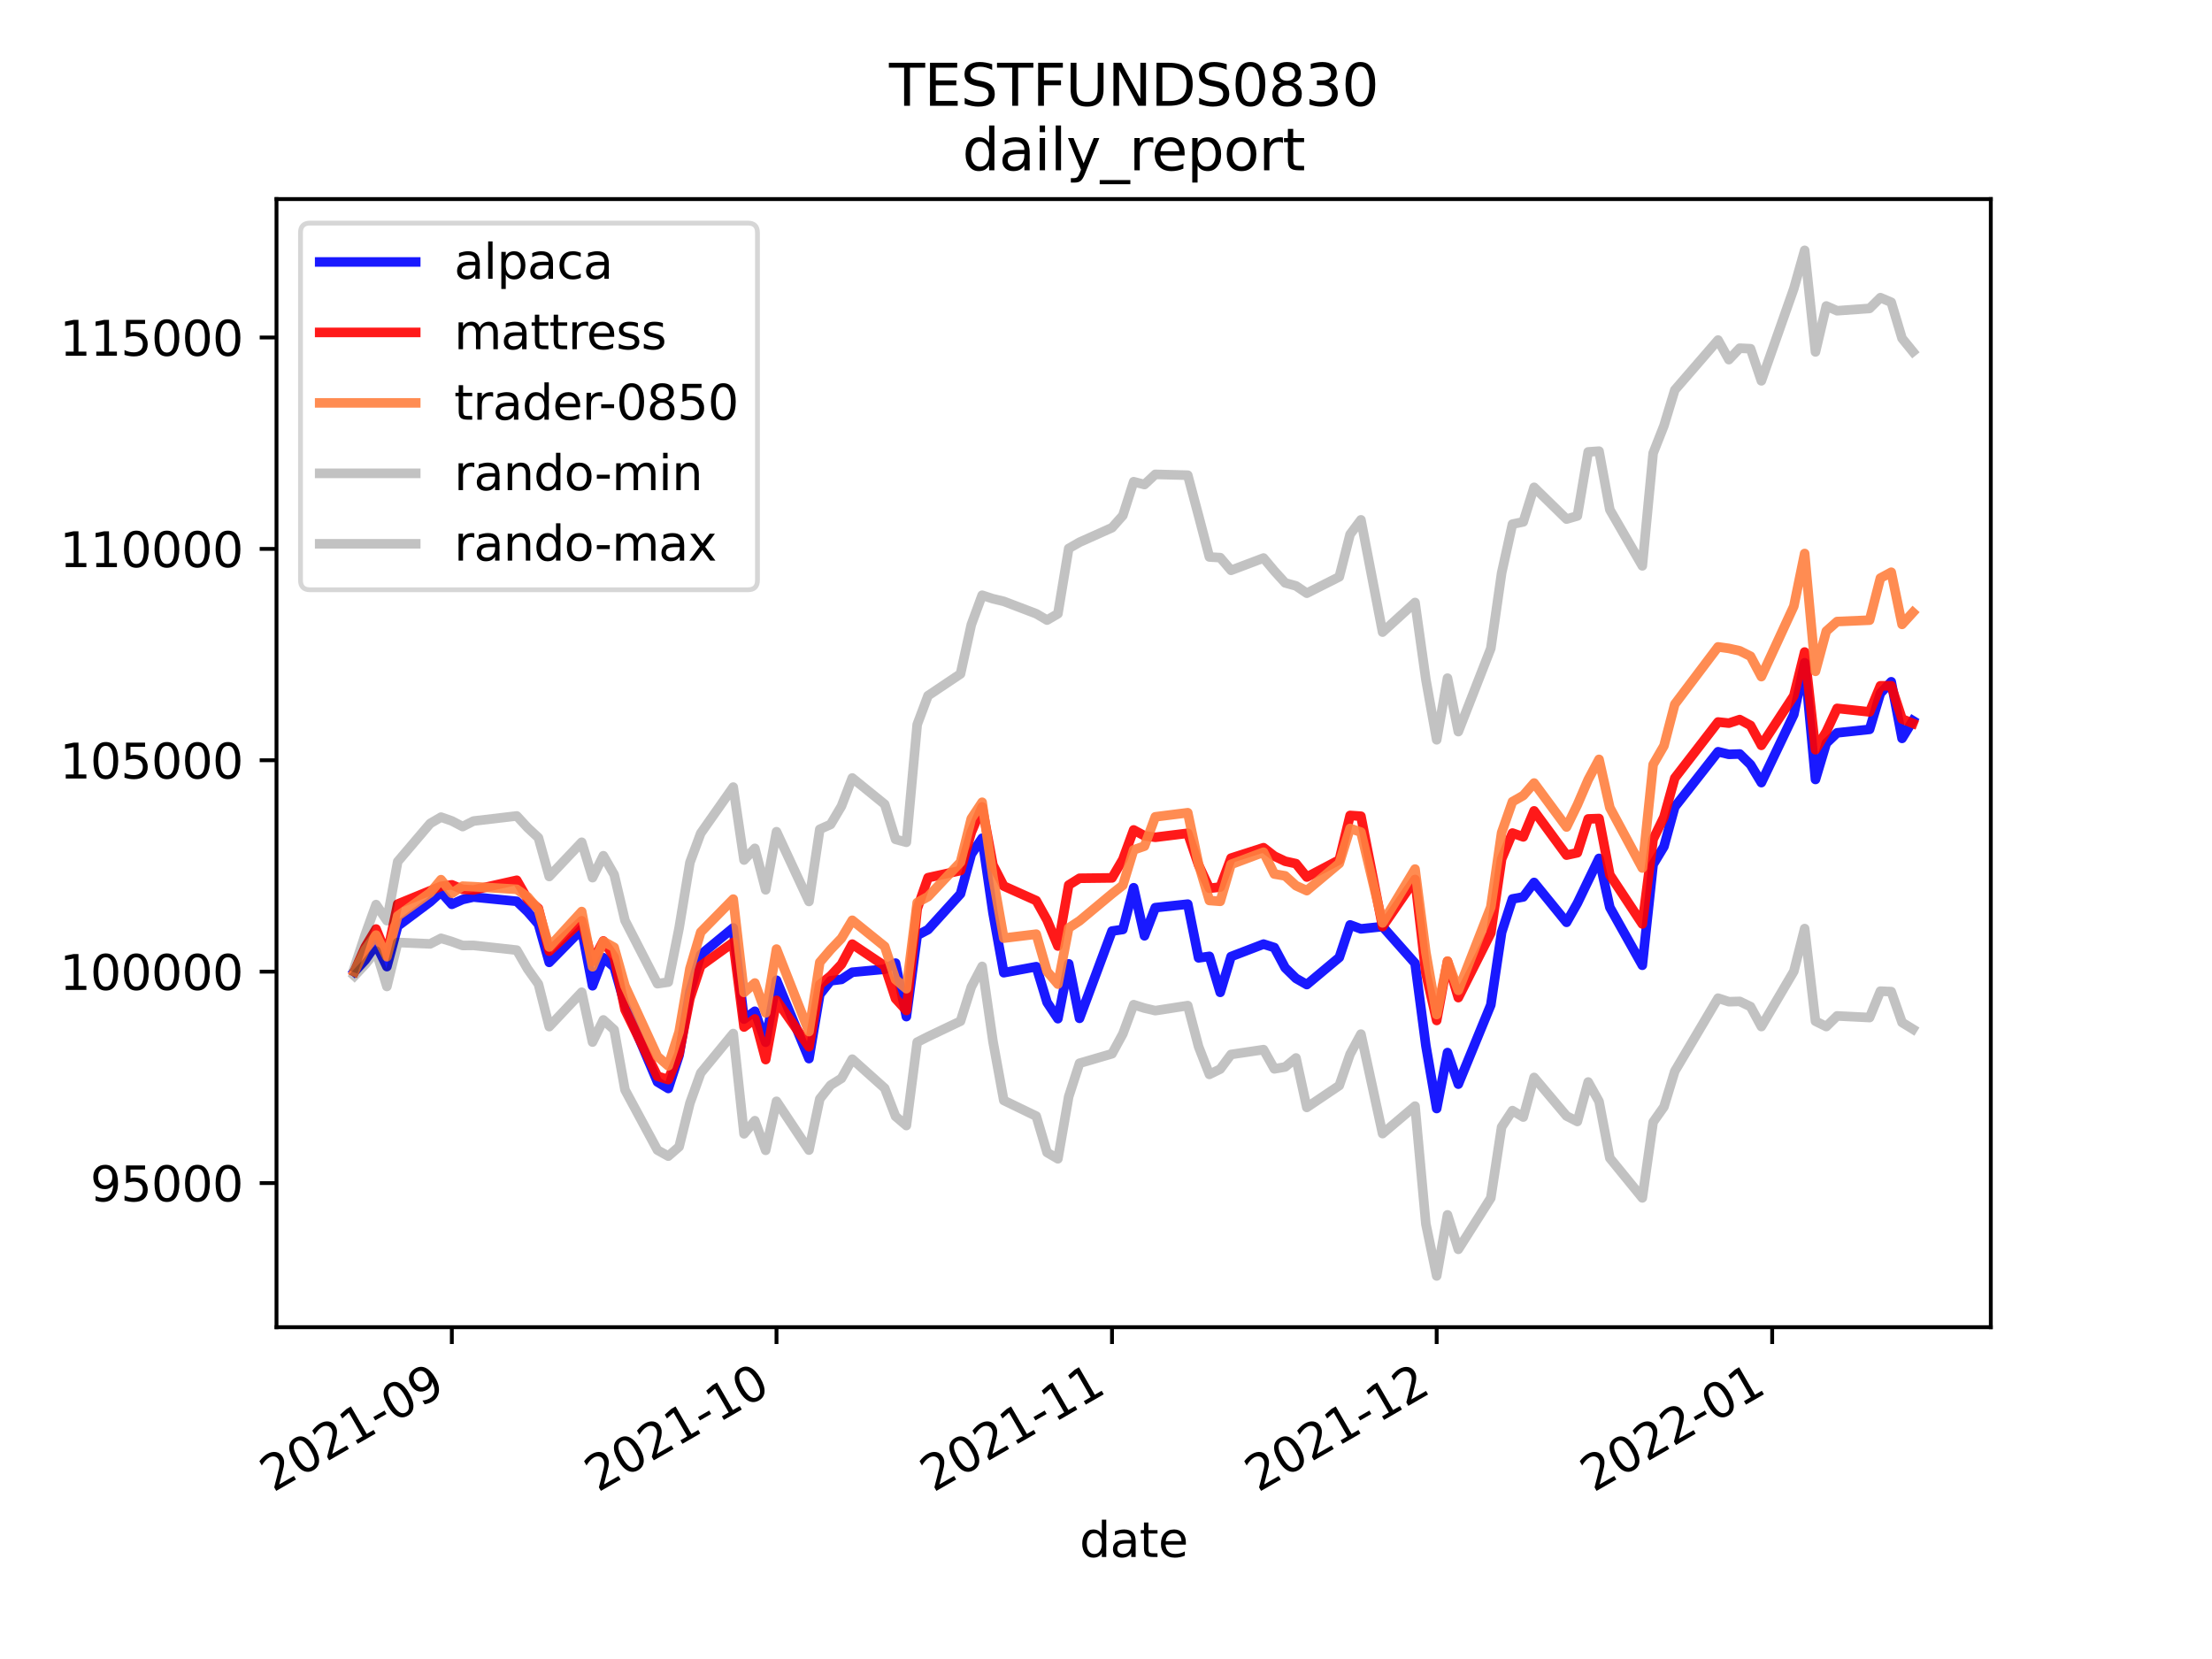<?xml version="1.0" encoding="utf-8" standalone="no"?>
<!DOCTYPE svg PUBLIC "-//W3C//DTD SVG 1.1//EN"
  "http://www.w3.org/Graphics/SVG/1.1/DTD/svg11.dtd">
<svg height="345.6pt" version="1.1" viewBox="0 0 460.8 345.6" width="460.8pt" xmlns="http://www.w3.org/2000/svg" xmlns:xlink="http://www.w3.org/1999/xlink">
 <defs>
  <style type="text/css">*{stroke-linecap:butt;stroke-linejoin:round;}</style>
 </defs>
 <g id="figure_1">
  <g id="patch_1">
   <path d="M 0 345.6 
L 460.8 345.6 
L 460.8 0 
L 0 0 
z
" style="fill:#ffffff;"/>
  </g>
  <g id="axes_1">
   <g id="patch_2">
    <path d="M 57.6 276.48 
L 414.72 276.48 
L 414.72 41.472 
L 57.6 41.472 
z
" style="fill:#ffffff;"/>
   </g>
   <g id="matplotlib.axis_1">
    <g id="xtick_1">
     <g id="line2d_1">
      <defs>
       <path d="M 0 0 
L 0 3.5 
" id="mb68ae64185" style="stroke:#000000;stroke-width:0.8;"/>
      </defs>
      <g>
       <use style="stroke:#000000;stroke-width:0.8;" x="94.124" xlink:href="#mb68ae64185" y="276.48"/>
      </g>
     </g>
     <g id="text_1">
      <!-- 2021-09 -->
      <g transform="translate(56.899 310.952)rotate(-30)scale(0.1 -0.1)">
       <defs>
        <path d="M 1228 531 
L 3431 531 
L 3431 0 
L 469 0 
L 469 531 
Q 828 903 1448 1529 
Q 2069 2156 2228 2338 
Q 2531 2678 2651 2914 
Q 2772 3150 2772 3378 
Q 2772 3750 2511 3984 
Q 2250 4219 1831 4219 
Q 1534 4219 1204 4116 
Q 875 4013 500 3803 
L 500 4441 
Q 881 4594 1212 4672 
Q 1544 4750 1819 4750 
Q 2544 4750 2975 4387 
Q 3406 4025 3406 3419 
Q 3406 3131 3298 2873 
Q 3191 2616 2906 2266 
Q 2828 2175 2409 1742 
Q 1991 1309 1228 531 
z
" id="DejaVuSans-32" transform="scale(0.016)"/>
        <path d="M 2034 4250 
Q 1547 4250 1301 3770 
Q 1056 3291 1056 2328 
Q 1056 1369 1301 889 
Q 1547 409 2034 409 
Q 2525 409 2770 889 
Q 3016 1369 3016 2328 
Q 3016 3291 2770 3770 
Q 2525 4250 2034 4250 
z
M 2034 4750 
Q 2819 4750 3233 4129 
Q 3647 3509 3647 2328 
Q 3647 1150 3233 529 
Q 2819 -91 2034 -91 
Q 1250 -91 836 529 
Q 422 1150 422 2328 
Q 422 3509 836 4129 
Q 1250 4750 2034 4750 
z
" id="DejaVuSans-30" transform="scale(0.016)"/>
        <path d="M 794 531 
L 1825 531 
L 1825 4091 
L 703 3866 
L 703 4441 
L 1819 4666 
L 2450 4666 
L 2450 531 
L 3481 531 
L 3481 0 
L 794 0 
L 794 531 
z
" id="DejaVuSans-31" transform="scale(0.016)"/>
        <path d="M 313 2009 
L 1997 2009 
L 1997 1497 
L 313 1497 
L 313 2009 
z
" id="DejaVuSans-2d" transform="scale(0.016)"/>
        <path d="M 703 97 
L 703 672 
Q 941 559 1184 500 
Q 1428 441 1663 441 
Q 2288 441 2617 861 
Q 2947 1281 2994 2138 
Q 2813 1869 2534 1725 
Q 2256 1581 1919 1581 
Q 1219 1581 811 2004 
Q 403 2428 403 3163 
Q 403 3881 828 4315 
Q 1253 4750 1959 4750 
Q 2769 4750 3195 4129 
Q 3622 3509 3622 2328 
Q 3622 1225 3098 567 
Q 2575 -91 1691 -91 
Q 1453 -91 1209 -44 
Q 966 3 703 97 
z
M 1959 2075 
Q 2384 2075 2632 2365 
Q 2881 2656 2881 3163 
Q 2881 3666 2632 3958 
Q 2384 4250 1959 4250 
Q 1534 4250 1286 3958 
Q 1038 3666 1038 3163 
Q 1038 2656 1286 2365 
Q 1534 2075 1959 2075 
z
" id="DejaVuSans-39" transform="scale(0.016)"/>
       </defs>
       <use xlink:href="#DejaVuSans-32"/>
       <use x="63.623" xlink:href="#DejaVuSans-30"/>
       <use x="127.246" xlink:href="#DejaVuSans-32"/>
       <use x="190.869" xlink:href="#DejaVuSans-31"/>
       <use x="254.492" xlink:href="#DejaVuSans-2d"/>
       <use x="290.576" xlink:href="#DejaVuSans-30"/>
       <use x="354.199" xlink:href="#DejaVuSans-39"/>
      </g>
     </g>
    </g>
    <g id="xtick_2">
     <g id="line2d_2">
      <g>
       <use style="stroke:#000000;stroke-width:0.8;" x="161.76" xlink:href="#mb68ae64185" y="276.48"/>
      </g>
     </g>
     <g id="text_2">
      <!-- 2021-10 -->
      <g transform="translate(124.535 310.952)rotate(-30)scale(0.1 -0.1)">
       <use xlink:href="#DejaVuSans-32"/>
       <use x="63.623" xlink:href="#DejaVuSans-30"/>
       <use x="127.246" xlink:href="#DejaVuSans-32"/>
       <use x="190.869" xlink:href="#DejaVuSans-31"/>
       <use x="254.492" xlink:href="#DejaVuSans-2d"/>
       <use x="290.576" xlink:href="#DejaVuSans-31"/>
       <use x="354.199" xlink:href="#DejaVuSans-30"/>
      </g>
     </g>
    </g>
    <g id="xtick_3">
     <g id="line2d_3">
      <g>
       <use style="stroke:#000000;stroke-width:0.8;" x="231.651" xlink:href="#mb68ae64185" y="276.48"/>
      </g>
     </g>
     <g id="text_3">
      <!-- 2021-11 -->
      <g transform="translate(194.426 310.952)rotate(-30)scale(0.1 -0.1)">
       <use xlink:href="#DejaVuSans-32"/>
       <use x="63.623" xlink:href="#DejaVuSans-30"/>
       <use x="127.246" xlink:href="#DejaVuSans-32"/>
       <use x="190.869" xlink:href="#DejaVuSans-31"/>
       <use x="254.492" xlink:href="#DejaVuSans-2d"/>
       <use x="290.576" xlink:href="#DejaVuSans-31"/>
       <use x="354.199" xlink:href="#DejaVuSans-31"/>
      </g>
     </g>
    </g>
    <g id="xtick_4">
     <g id="line2d_4">
      <g>
       <use style="stroke:#000000;stroke-width:0.8;" x="299.287" xlink:href="#mb68ae64185" y="276.48"/>
      </g>
     </g>
     <g id="text_4">
      <!-- 2021-12 -->
      <g transform="translate(262.062 310.952)rotate(-30)scale(0.1 -0.1)">
       <use xlink:href="#DejaVuSans-32"/>
       <use x="63.623" xlink:href="#DejaVuSans-30"/>
       <use x="127.246" xlink:href="#DejaVuSans-32"/>
       <use x="190.869" xlink:href="#DejaVuSans-31"/>
       <use x="254.492" xlink:href="#DejaVuSans-2d"/>
       <use x="290.576" xlink:href="#DejaVuSans-31"/>
       <use x="354.199" xlink:href="#DejaVuSans-32"/>
      </g>
     </g>
    </g>
    <g id="xtick_5">
     <g id="line2d_5">
      <g>
       <use style="stroke:#000000;stroke-width:0.8;" x="369.178" xlink:href="#mb68ae64185" y="276.48"/>
      </g>
     </g>
     <g id="text_5">
      <!-- 2022-01 -->
      <g transform="translate(331.953 310.952)rotate(-30)scale(0.1 -0.1)">
       <use xlink:href="#DejaVuSans-32"/>
       <use x="63.623" xlink:href="#DejaVuSans-30"/>
       <use x="127.246" xlink:href="#DejaVuSans-32"/>
       <use x="190.869" xlink:href="#DejaVuSans-32"/>
       <use x="254.492" xlink:href="#DejaVuSans-2d"/>
       <use x="290.576" xlink:href="#DejaVuSans-30"/>
       <use x="354.199" xlink:href="#DejaVuSans-31"/>
      </g>
     </g>
    </g>
    <g id="text_6">
     <!-- date -->
     <g transform="translate(224.885 324.351)scale(0.1 -0.1)">
      <defs>
       <path d="M 2906 2969 
L 2906 4863 
L 3481 4863 
L 3481 0 
L 2906 0 
L 2906 525 
Q 2725 213 2448 61 
Q 2172 -91 1784 -91 
Q 1150 -91 751 415 
Q 353 922 353 1747 
Q 353 2572 751 3078 
Q 1150 3584 1784 3584 
Q 2172 3584 2448 3432 
Q 2725 3281 2906 2969 
z
M 947 1747 
Q 947 1113 1208 752 
Q 1469 391 1925 391 
Q 2381 391 2643 752 
Q 2906 1113 2906 1747 
Q 2906 2381 2643 2742 
Q 2381 3103 1925 3103 
Q 1469 3103 1208 2742 
Q 947 2381 947 1747 
z
" id="DejaVuSans-64" transform="scale(0.016)"/>
       <path d="M 2194 1759 
Q 1497 1759 1228 1600 
Q 959 1441 959 1056 
Q 959 750 1161 570 
Q 1363 391 1709 391 
Q 2188 391 2477 730 
Q 2766 1069 2766 1631 
L 2766 1759 
L 2194 1759 
z
M 3341 1997 
L 3341 0 
L 2766 0 
L 2766 531 
Q 2569 213 2275 61 
Q 1981 -91 1556 -91 
Q 1019 -91 701 211 
Q 384 513 384 1019 
Q 384 1609 779 1909 
Q 1175 2209 1959 2209 
L 2766 2209 
L 2766 2266 
Q 2766 2663 2505 2880 
Q 2244 3097 1772 3097 
Q 1472 3097 1187 3025 
Q 903 2953 641 2809 
L 641 3341 
Q 956 3463 1253 3523 
Q 1550 3584 1831 3584 
Q 2591 3584 2966 3190 
Q 3341 2797 3341 1997 
z
" id="DejaVuSans-61" transform="scale(0.016)"/>
       <path d="M 1172 4494 
L 1172 3500 
L 2356 3500 
L 2356 3053 
L 1172 3053 
L 1172 1153 
Q 1172 725 1289 603 
Q 1406 481 1766 481 
L 2356 481 
L 2356 0 
L 1766 0 
Q 1100 0 847 248 
Q 594 497 594 1153 
L 594 3053 
L 172 3053 
L 172 3500 
L 594 3500 
L 594 4494 
L 1172 4494 
z
" id="DejaVuSans-74" transform="scale(0.016)"/>
       <path d="M 3597 1894 
L 3597 1613 
L 953 1613 
Q 991 1019 1311 708 
Q 1631 397 2203 397 
Q 2534 397 2845 478 
Q 3156 559 3463 722 
L 3463 178 
Q 3153 47 2828 -22 
Q 2503 -91 2169 -91 
Q 1331 -91 842 396 
Q 353 884 353 1716 
Q 353 2575 817 3079 
Q 1281 3584 2069 3584 
Q 2775 3584 3186 3129 
Q 3597 2675 3597 1894 
z
M 3022 2063 
Q 3016 2534 2758 2815 
Q 2500 3097 2075 3097 
Q 1594 3097 1305 2825 
Q 1016 2553 972 2059 
L 3022 2063 
z
" id="DejaVuSans-65" transform="scale(0.016)"/>
      </defs>
      <use xlink:href="#DejaVuSans-64"/>
      <use x="63.477" xlink:href="#DejaVuSans-61"/>
      <use x="124.756" xlink:href="#DejaVuSans-74"/>
      <use x="163.965" xlink:href="#DejaVuSans-65"/>
     </g>
    </g>
   </g>
   <g id="matplotlib.axis_2">
    <g id="ytick_1">
     <g id="line2d_6">
      <defs>
       <path d="M 0 0 
L -3.5 0 
" id="m9e53dbafc9" style="stroke:#000000;stroke-width:0.8;"/>
      </defs>
      <g>
       <use style="stroke:#000000;stroke-width:0.8;" x="57.6" xlink:href="#m9e53dbafc9" y="246.45"/>
      </g>
     </g>
     <g id="text_7">
      <!-- 95000 -->
      <g transform="translate(18.788 250.249)scale(0.1 -0.1)">
       <defs>
        <path d="M 691 4666 
L 3169 4666 
L 3169 4134 
L 1269 4134 
L 1269 2991 
Q 1406 3038 1543 3061 
Q 1681 3084 1819 3084 
Q 2600 3084 3056 2656 
Q 3513 2228 3513 1497 
Q 3513 744 3044 326 
Q 2575 -91 1722 -91 
Q 1428 -91 1123 -41 
Q 819 9 494 109 
L 494 744 
Q 775 591 1075 516 
Q 1375 441 1709 441 
Q 2250 441 2565 725 
Q 2881 1009 2881 1497 
Q 2881 1984 2565 2268 
Q 2250 2553 1709 2553 
Q 1456 2553 1204 2497 
Q 953 2441 691 2322 
L 691 4666 
z
" id="DejaVuSans-35" transform="scale(0.016)"/>
       </defs>
       <use xlink:href="#DejaVuSans-39"/>
       <use x="63.623" xlink:href="#DejaVuSans-35"/>
       <use x="127.246" xlink:href="#DejaVuSans-30"/>
       <use x="190.869" xlink:href="#DejaVuSans-30"/>
       <use x="254.492" xlink:href="#DejaVuSans-30"/>
      </g>
     </g>
    </g>
    <g id="ytick_2">
     <g id="line2d_7">
      <g>
       <use style="stroke:#000000;stroke-width:0.8;" x="57.6" xlink:href="#m9e53dbafc9" y="202.414"/>
      </g>
     </g>
     <g id="text_8">
      <!-- 100000 -->
      <g transform="translate(12.425 206.213)scale(0.1 -0.1)">
       <use xlink:href="#DejaVuSans-31"/>
       <use x="63.623" xlink:href="#DejaVuSans-30"/>
       <use x="127.246" xlink:href="#DejaVuSans-30"/>
       <use x="190.869" xlink:href="#DejaVuSans-30"/>
       <use x="254.492" xlink:href="#DejaVuSans-30"/>
       <use x="318.115" xlink:href="#DejaVuSans-30"/>
      </g>
     </g>
    </g>
    <g id="ytick_3">
     <g id="line2d_8">
      <g>
       <use style="stroke:#000000;stroke-width:0.8;" x="57.6" xlink:href="#m9e53dbafc9" y="158.378"/>
      </g>
     </g>
     <g id="text_9">
      <!-- 105000 -->
      <g transform="translate(12.425 162.177)scale(0.1 -0.1)">
       <use xlink:href="#DejaVuSans-31"/>
       <use x="63.623" xlink:href="#DejaVuSans-30"/>
       <use x="127.246" xlink:href="#DejaVuSans-35"/>
       <use x="190.869" xlink:href="#DejaVuSans-30"/>
       <use x="254.492" xlink:href="#DejaVuSans-30"/>
       <use x="318.115" xlink:href="#DejaVuSans-30"/>
      </g>
     </g>
    </g>
    <g id="ytick_4">
     <g id="line2d_9">
      <g>
       <use style="stroke:#000000;stroke-width:0.8;" x="57.6" xlink:href="#m9e53dbafc9" y="114.341"/>
      </g>
     </g>
     <g id="text_10">
      <!-- 110000 -->
      <g transform="translate(12.425 118.141)scale(0.1 -0.1)">
       <use xlink:href="#DejaVuSans-31"/>
       <use x="63.623" xlink:href="#DejaVuSans-31"/>
       <use x="127.246" xlink:href="#DejaVuSans-30"/>
       <use x="190.869" xlink:href="#DejaVuSans-30"/>
       <use x="254.492" xlink:href="#DejaVuSans-30"/>
       <use x="318.115" xlink:href="#DejaVuSans-30"/>
      </g>
     </g>
    </g>
    <g id="ytick_5">
     <g id="line2d_10">
      <g>
       <use style="stroke:#000000;stroke-width:0.8;" x="57.6" xlink:href="#m9e53dbafc9" y="70.305"/>
      </g>
     </g>
     <g id="text_11">
      <!-- 115000 -->
      <g transform="translate(12.425 74.104)scale(0.1 -0.1)">
       <use xlink:href="#DejaVuSans-31"/>
       <use x="63.623" xlink:href="#DejaVuSans-31"/>
       <use x="127.246" xlink:href="#DejaVuSans-35"/>
       <use x="190.869" xlink:href="#DejaVuSans-30"/>
       <use x="254.492" xlink:href="#DejaVuSans-30"/>
       <use x="318.115" xlink:href="#DejaVuSans-30"/>
      </g>
     </g>
    </g>
   </g>
   <g id="line2d_11">
    <path clip-path="url(#p459f6fdf17)" d="M 73.833 202.414 
L 76.087 199.963 
L 78.342 196.714 
L 80.596 201.361 
L 82.851 192.917 
L 89.615 187.865 
L 91.869 185.831 
L 94.124 188.385 
L 96.378 187.382 
L 98.633 186.872 
L 107.651 187.76 
L 109.905 189.926 
L 112.16 192.513 
L 114.415 200.482 
L 121.178 193.59 
L 123.433 205.353 
L 125.687 199.503 
L 127.942 201.47 
L 130.196 209.386 
L 136.96 225.386 
L 139.215 226.745 
L 141.469 219.815 
L 143.724 206.626 
L 145.978 198.876 
L 152.742 193.299 
L 154.996 212.303 
L 157.251 210.663 
L 159.505 217.115 
L 161.76 204.201 
L 168.524 220.527 
L 170.778 207.158 
L 173.033 204.314 
L 175.287 204.03 
L 177.542 202.538 
L 184.305 201.909 
L 186.56 200.635 
L 188.815 211.777 
L 191.069 194.855 
L 193.324 193.66 
L 200.087 186.204 
L 202.342 177.944 
L 204.596 174.619 
L 206.851 190.133 
L 209.105 202.633 
L 215.869 201.377 
L 218.124 208.807 
L 220.378 212.21 
L 222.633 200.782 
L 224.887 212.137 
L 231.651 193.955 
L 233.905 193.625 
L 236.16 184.93 
L 238.415 194.946 
L 240.669 189.079 
L 247.433 188.348 
L 249.687 199.542 
L 251.942 199.226 
L 254.196 206.724 
L 256.451 199.27 
L 263.215 196.675 
L 265.469 197.395 
L 267.724 201.61 
L 269.978 203.815 
L 272.233 205.104 
L 278.996 199.452 
L 281.251 192.675 
L 283.505 193.502 
L 288.015 193.029 
L 294.778 200.658 
L 297.033 217.812 
L 299.287 230.929 
L 301.542 219.272 
L 303.796 225.848 
L 310.56 209.346 
L 312.815 194.229 
L 315.069 187.267 
L 317.324 186.847 
L 319.578 183.831 
L 326.342 192.137 
L 328.596 188.16 
L 330.851 183.465 
L 333.105 178.819 
L 335.36 189.023 
L 342.124 201.084 
L 344.378 180.077 
L 346.633 176.346 
L 348.887 168.098 
L 357.905 156.603 
L 360.16 157.143 
L 362.415 157.068 
L 364.669 159.291 
L 366.924 163.034 
L 373.687 148.848 
L 375.942 138.065 
L 378.196 162.376 
L 380.451 154.825 
L 382.705 152.666 
L 389.469 151.939 
L 391.724 144.419 
L 393.978 142.025 
L 396.233 153.818 
L 398.487 150.128 
" style="fill:none;stroke:#0000ff;stroke-linecap:square;stroke-opacity:0.9;stroke-width:2;"/>
   </g>
   <g id="line2d_12">
    <path clip-path="url(#p459f6fdf17)" d="M 73.833 202.414 
L 76.087 197.285 
L 78.342 193.533 
L 80.596 199.043 
L 82.851 188.336 
L 89.615 185.561 
L 91.869 184.639 
L 94.124 184.327 
L 96.378 185.277 
L 98.633 185.398 
L 107.651 183.376 
L 109.905 187.313 
L 112.16 189.249 
L 114.415 198.146 
L 121.178 191.819 
L 123.433 200.292 
L 125.687 196.017 
L 127.942 199.364 
L 130.196 210.337 
L 136.96 224.201 
L 139.215 224.893 
L 141.469 219.472 
L 143.724 207.983 
L 145.978 201.202 
L 152.742 196.331 
L 154.996 213.944 
L 157.251 212.266 
L 159.505 220.728 
L 161.76 208.387 
L 168.524 218.07 
L 170.778 205.099 
L 173.033 203.296 
L 175.287 200.879 
L 177.542 196.684 
L 184.305 201.217 
L 186.56 208.028 
L 188.815 210.494 
L 191.069 189.32 
L 193.324 182.838 
L 200.087 181.354 
L 202.342 173.373 
L 204.596 168.093 
L 206.851 180.203 
L 209.105 184.58 
L 215.869 187.616 
L 218.124 191.674 
L 220.378 197.07 
L 222.633 184.369 
L 224.887 182.96 
L 231.651 182.881 
L 233.905 179.042 
L 236.16 172.889 
L 238.415 174.111 
L 240.669 174.42 
L 247.433 173.581 
L 249.687 180.204 
L 251.942 185.039 
L 254.196 184.797 
L 256.451 178.764 
L 263.215 176.591 
L 265.469 178.345 
L 267.724 179.414 
L 269.978 179.912 
L 272.233 182.705 
L 278.996 179.14 
L 281.251 169.872 
L 283.505 170.031 
L 288.015 193.028 
L 294.778 183.205 
L 297.033 202.713 
L 299.287 212.581 
L 301.542 200.259 
L 303.796 207.821 
L 310.56 194.377 
L 312.815 178.943 
L 315.069 173.541 
L 317.324 174.336 
L 319.578 168.921 
L 326.342 178.138 
L 328.596 177.646 
L 330.851 170.597 
L 333.105 170.517 
L 335.36 182.242 
L 342.124 192.475 
L 344.378 174.843 
L 346.633 170.204 
L 348.887 162.086 
L 357.905 150.406 
L 360.16 150.644 
L 362.415 149.902 
L 364.669 151.125 
L 366.924 155.267 
L 373.687 144.935 
L 375.942 135.829 
L 378.196 156.175 
L 380.451 152.418 
L 382.705 147.57 
L 389.469 148.302 
L 391.724 142.867 
L 393.978 142.859 
L 396.233 149.777 
L 398.487 150.685 
" style="fill:none;stroke:#ff0000;stroke-linecap:square;stroke-opacity:0.9;stroke-width:2;"/>
   </g>
   <g id="line2d_13">
    <path clip-path="url(#p459f6fdf17)" d="M 73.833 202.414 
L 76.087 197.855 
L 78.342 194.799 
L 80.596 199.304 
L 82.851 190.815 
L 89.615 185.977 
L 91.869 183.254 
L 94.124 186.088 
L 96.378 184.605 
L 98.633 184.709 
L 107.651 185.259 
L 109.905 186.834 
L 112.16 189.479 
L 114.415 197.273 
L 121.178 189.893 
L 123.433 201.391 
L 125.687 196.105 
L 127.942 197.361 
L 130.196 205.384 
L 136.96 220.077 
L 139.215 222.028 
L 141.469 214.954 
L 143.724 201.784 
L 145.978 194.183 
L 152.742 187.304 
L 154.996 206.741 
L 157.251 204.781 
L 159.505 211.001 
L 161.76 197.714 
L 168.524 214.901 
L 170.778 200.46 
L 173.033 197.824 
L 175.287 195.467 
L 177.542 191.712 
L 184.305 197.167 
L 186.56 204.048 
L 188.815 205.965 
L 191.069 188.03 
L 193.324 186.788 
L 200.087 179.613 
L 202.342 170.521 
L 204.596 167.128 
L 206.851 182.699 
L 209.105 195.429 
L 215.869 194.603 
L 218.124 202.359 
L 220.378 205.01 
L 222.633 193.315 
L 224.887 191.83 
L 231.651 186.197 
L 233.905 184.416 
L 236.16 177.041 
L 238.415 176.263 
L 240.669 170.16 
L 247.433 169.308 
L 249.687 180.028 
L 251.942 187.59 
L 254.196 187.762 
L 256.451 180.067 
L 263.215 177.534 
L 265.469 182.076 
L 267.724 182.458 
L 269.978 184.5 
L 272.233 185.532 
L 278.996 179.868 
L 281.251 172.578 
L 283.505 173.345 
L 288.015 192.253 
L 294.778 181.046 
L 297.033 198.407 
L 299.287 211.345 
L 301.542 200.211 
L 303.796 206.301 
L 310.56 188.968 
L 312.815 173.447 
L 315.069 167.006 
L 317.324 165.718 
L 319.578 163.121 
L 326.342 172.279 
L 328.596 167.661 
L 330.851 162.416 
L 333.105 158.193 
L 335.36 168.246 
L 342.124 180.823 
L 344.378 159.263 
L 346.633 155.364 
L 348.887 146.71 
L 357.905 134.76 
L 360.16 135.074 
L 362.415 135.579 
L 364.669 136.709 
L 366.924 140.949 
L 373.687 126.281 
L 375.942 115.308 
L 378.196 139.846 
L 380.451 131.487 
L 382.705 129.481 
L 389.469 129.19 
L 391.724 120.428 
L 393.978 119.21 
L 396.233 130.067 
L 398.487 127.593 
" style="fill:none;stroke:#ff8040;stroke-linecap:square;stroke-opacity:0.9;stroke-width:2;"/>
   </g>
   <g id="line2d_14">
    <path clip-path="url(#p459f6fdf17)" d="M 73.833 203.295 
L 76.087 200.882 
L 78.342 198.111 
L 80.596 205.5 
L 82.851 196.329 
L 89.615 196.626 
L 91.869 195.465 
L 94.124 196.151 
L 96.378 196.962 
L 98.633 196.94 
L 107.651 197.93 
L 109.905 201.839 
L 112.16 205.012 
L 114.415 213.865 
L 121.178 206.698 
L 123.433 217.082 
L 125.687 212.469 
L 127.942 214.523 
L 130.196 227.032 
L 136.96 239.587 
L 139.215 240.844 
L 141.469 238.886 
L 143.724 229.803 
L 145.978 223.522 
L 152.742 215.306 
L 154.996 236.195 
L 157.251 233.462 
L 159.505 239.63 
L 161.76 229.424 
L 168.524 239.585 
L 170.778 228.921 
L 173.033 226.063 
L 175.287 224.647 
L 177.542 220.646 
L 184.305 226.702 
L 186.56 232.549 
L 188.815 234.47 
L 191.069 217.101 
L 193.324 215.957 
L 200.087 212.731 
L 202.342 205.594 
L 204.596 201.321 
L 206.851 216.929 
L 209.105 229.235 
L 215.869 232.51 
L 218.124 240.08 
L 220.378 241.4 
L 222.633 228.442 
L 224.887 221.495 
L 231.651 219.516 
L 233.905 215.377 
L 236.16 209.294 
L 238.415 210.005 
L 240.669 210.535 
L 247.433 209.487 
L 249.687 218.031 
L 251.942 223.815 
L 254.196 222.708 
L 256.451 219.664 
L 263.215 218.66 
L 265.469 222.661 
L 267.724 222.267 
L 269.978 220.395 
L 272.233 230.694 
L 278.996 226.137 
L 281.251 219.602 
L 283.505 215.428 
L 288.015 236.15 
L 294.778 230.421 
L 297.033 254.959 
L 299.287 265.798 
L 301.542 253.081 
L 303.796 260.255 
L 310.56 249.567 
L 312.815 234.774 
L 315.069 231.36 
L 317.324 232.702 
L 319.578 224.454 
L 326.342 232.477 
L 328.596 233.626 
L 330.851 225.404 
L 333.105 229.447 
L 335.36 241.243 
L 342.124 249.538 
L 344.378 233.755 
L 346.633 230.563 
L 348.887 223.165 
L 357.905 207.936 
L 360.16 208.675 
L 362.415 208.609 
L 364.669 209.696 
L 366.924 213.849 
L 373.687 202.349 
L 375.942 193.444 
L 378.196 212.735 
L 380.451 213.854 
L 382.705 211.636 
L 389.469 211.975 
L 391.724 206.479 
L 393.978 206.572 
L 396.233 212.996 
L 398.487 214.382 
" style="fill:none;stroke:#0d0d0d;stroke-linecap:square;stroke-opacity:0.25;stroke-width:2;"/>
   </g>
   <g id="line2d_15">
    <path clip-path="url(#p459f6fdf17)" d="M 73.833 201.533 
L 76.087 194.698 
L 78.342 188.441 
L 80.596 191.787 
L 82.851 179.486 
L 89.615 171.546 
L 91.869 170.224 
L 94.124 171.014 
L 96.378 172.191 
L 98.633 171.04 
L 107.651 169.978 
L 109.905 172.417 
L 112.16 174.514 
L 114.415 182.594 
L 121.178 175.46 
L 123.433 182.833 
L 125.687 178.263 
L 127.942 182.204 
L 130.196 191.744 
L 136.96 204.92 
L 139.215 204.591 
L 141.469 193.333 
L 143.724 179.677 
L 145.978 173.584 
L 152.742 163.967 
L 154.996 179.159 
L 157.251 176.73 
L 159.505 185.369 
L 161.76 173.261 
L 168.524 187.792 
L 170.778 172.753 
L 173.033 171.741 
L 175.287 167.942 
L 177.542 162.067 
L 184.305 167.555 
L 186.56 174.848 
L 188.815 175.46 
L 191.069 150.933 
L 193.324 144.921 
L 200.087 140.389 
L 202.342 130.121 
L 204.596 124 
L 206.851 124.735 
L 209.105 125.273 
L 215.869 127.854 
L 218.124 129.177 
L 220.378 127.858 
L 222.633 114.255 
L 224.887 112.961 
L 231.651 109.932 
L 233.905 107.395 
L 236.16 100.349 
L 238.415 100.938 
L 240.669 98.82 
L 247.433 98.992 
L 249.687 107.448 
L 251.942 116.028 
L 254.196 116.166 
L 256.451 118.808 
L 263.215 116.249 
L 265.469 118.943 
L 267.724 121.425 
L 269.978 122.05 
L 272.233 123.577 
L 278.996 120.163 
L 281.251 111.315 
L 283.505 108.295 
L 288.015 131.676 
L 294.778 125.51 
L 297.033 141.551 
L 299.287 154.113 
L 301.542 141.271 
L 303.796 152.41 
L 310.56 135.085 
L 312.815 119.368 
L 315.069 109.186 
L 317.324 108.717 
L 319.578 101.519 
L 326.342 108.137 
L 328.596 107.479 
L 330.851 94.141 
L 333.105 93.983 
L 335.36 106.186 
L 342.124 117.877 
L 344.378 94.406 
L 346.633 88.675 
L 348.887 81.255 
L 357.905 70.842 
L 360.16 74.915 
L 362.415 72.536 
L 364.669 72.643 
L 366.924 79.332 
L 373.687 60.126 
L 375.942 52.154 
L 378.196 73.31 
L 380.451 63.743 
L 382.705 64.737 
L 389.469 64.247 
L 391.724 62.008 
L 393.978 62.968 
L 396.233 70.478 
L 398.487 73.249 
" style="fill:none;stroke:#0d0d0d;stroke-linecap:square;stroke-opacity:0.25;stroke-width:2;"/>
   </g>
   <g id="patch_3">
    <path d="M 57.6 276.48 
L 57.6 41.472 
" style="fill:none;stroke:#000000;stroke-linecap:square;stroke-linejoin:miter;stroke-width:0.8;"/>
   </g>
   <g id="patch_4">
    <path d="M 414.72 276.48 
L 414.72 41.472 
" style="fill:none;stroke:#000000;stroke-linecap:square;stroke-linejoin:miter;stroke-width:0.8;"/>
   </g>
   <g id="patch_5">
    <path d="M 57.6 276.48 
L 414.72 276.48 
" style="fill:none;stroke:#000000;stroke-linecap:square;stroke-linejoin:miter;stroke-width:0.8;"/>
   </g>
   <g id="patch_6">
    <path d="M 57.6 41.472 
L 414.72 41.472 
" style="fill:none;stroke:#000000;stroke-linecap:square;stroke-linejoin:miter;stroke-width:0.8;"/>
   </g>
   <g id="text_12">
    <!-- TESTFUNDS0830 -->
    <g transform="translate(185.2 22.035)scale(0.12 -0.12)">
     <defs>
      <path d="M -19 4666 
L 3928 4666 
L 3928 4134 
L 2272 4134 
L 2272 0 
L 1638 0 
L 1638 4134 
L -19 4134 
L -19 4666 
z
" id="DejaVuSans-54" transform="scale(0.016)"/>
      <path d="M 628 4666 
L 3578 4666 
L 3578 4134 
L 1259 4134 
L 1259 2753 
L 3481 2753 
L 3481 2222 
L 1259 2222 
L 1259 531 
L 3634 531 
L 3634 0 
L 628 0 
L 628 4666 
z
" id="DejaVuSans-45" transform="scale(0.016)"/>
      <path d="M 3425 4513 
L 3425 3897 
Q 3066 4069 2747 4153 
Q 2428 4238 2131 4238 
Q 1616 4238 1336 4038 
Q 1056 3838 1056 3469 
Q 1056 3159 1242 3001 
Q 1428 2844 1947 2747 
L 2328 2669 
Q 3034 2534 3370 2195 
Q 3706 1856 3706 1288 
Q 3706 609 3251 259 
Q 2797 -91 1919 -91 
Q 1588 -91 1214 -16 
Q 841 59 441 206 
L 441 856 
Q 825 641 1194 531 
Q 1563 422 1919 422 
Q 2459 422 2753 634 
Q 3047 847 3047 1241 
Q 3047 1584 2836 1778 
Q 2625 1972 2144 2069 
L 1759 2144 
Q 1053 2284 737 2584 
Q 422 2884 422 3419 
Q 422 4038 858 4394 
Q 1294 4750 2059 4750 
Q 2388 4750 2728 4690 
Q 3069 4631 3425 4513 
z
" id="DejaVuSans-53" transform="scale(0.016)"/>
      <path d="M 628 4666 
L 3309 4666 
L 3309 4134 
L 1259 4134 
L 1259 2759 
L 3109 2759 
L 3109 2228 
L 1259 2228 
L 1259 0 
L 628 0 
L 628 4666 
z
" id="DejaVuSans-46" transform="scale(0.016)"/>
      <path d="M 556 4666 
L 1191 4666 
L 1191 1831 
Q 1191 1081 1462 751 
Q 1734 422 2344 422 
Q 2950 422 3222 751 
Q 3494 1081 3494 1831 
L 3494 4666 
L 4128 4666 
L 4128 1753 
Q 4128 841 3676 375 
Q 3225 -91 2344 -91 
Q 1459 -91 1007 375 
Q 556 841 556 1753 
L 556 4666 
z
" id="DejaVuSans-55" transform="scale(0.016)"/>
      <path d="M 628 4666 
L 1478 4666 
L 3547 763 
L 3547 4666 
L 4159 4666 
L 4159 0 
L 3309 0 
L 1241 3903 
L 1241 0 
L 628 0 
L 628 4666 
z
" id="DejaVuSans-4e" transform="scale(0.016)"/>
      <path d="M 1259 4147 
L 1259 519 
L 2022 519 
Q 2988 519 3436 956 
Q 3884 1394 3884 2338 
Q 3884 3275 3436 3711 
Q 2988 4147 2022 4147 
L 1259 4147 
z
M 628 4666 
L 1925 4666 
Q 3281 4666 3915 4102 
Q 4550 3538 4550 2338 
Q 4550 1131 3912 565 
Q 3275 0 1925 0 
L 628 0 
L 628 4666 
z
" id="DejaVuSans-44" transform="scale(0.016)"/>
      <path d="M 2034 2216 
Q 1584 2216 1326 1975 
Q 1069 1734 1069 1313 
Q 1069 891 1326 650 
Q 1584 409 2034 409 
Q 2484 409 2743 651 
Q 3003 894 3003 1313 
Q 3003 1734 2745 1975 
Q 2488 2216 2034 2216 
z
M 1403 2484 
Q 997 2584 770 2862 
Q 544 3141 544 3541 
Q 544 4100 942 4425 
Q 1341 4750 2034 4750 
Q 2731 4750 3128 4425 
Q 3525 4100 3525 3541 
Q 3525 3141 3298 2862 
Q 3072 2584 2669 2484 
Q 3125 2378 3379 2068 
Q 3634 1759 3634 1313 
Q 3634 634 3220 271 
Q 2806 -91 2034 -91 
Q 1263 -91 848 271 
Q 434 634 434 1313 
Q 434 1759 690 2068 
Q 947 2378 1403 2484 
z
M 1172 3481 
Q 1172 3119 1398 2916 
Q 1625 2713 2034 2713 
Q 2441 2713 2670 2916 
Q 2900 3119 2900 3481 
Q 2900 3844 2670 4047 
Q 2441 4250 2034 4250 
Q 1625 4250 1398 4047 
Q 1172 3844 1172 3481 
z
" id="DejaVuSans-38" transform="scale(0.016)"/>
      <path d="M 2597 2516 
Q 3050 2419 3304 2112 
Q 3559 1806 3559 1356 
Q 3559 666 3084 287 
Q 2609 -91 1734 -91 
Q 1441 -91 1130 -33 
Q 819 25 488 141 
L 488 750 
Q 750 597 1062 519 
Q 1375 441 1716 441 
Q 2309 441 2620 675 
Q 2931 909 2931 1356 
Q 2931 1769 2642 2001 
Q 2353 2234 1838 2234 
L 1294 2234 
L 1294 2753 
L 1863 2753 
Q 2328 2753 2575 2939 
Q 2822 3125 2822 3475 
Q 2822 3834 2567 4026 
Q 2313 4219 1838 4219 
Q 1578 4219 1281 4162 
Q 984 4106 628 3988 
L 628 4550 
Q 988 4650 1302 4700 
Q 1616 4750 1894 4750 
Q 2613 4750 3031 4423 
Q 3450 4097 3450 3541 
Q 3450 3153 3228 2886 
Q 3006 2619 2597 2516 
z
" id="DejaVuSans-33" transform="scale(0.016)"/>
     </defs>
     <use xlink:href="#DejaVuSans-54"/>
     <use x="61.084" xlink:href="#DejaVuSans-45"/>
     <use x="124.268" xlink:href="#DejaVuSans-53"/>
     <use x="187.744" xlink:href="#DejaVuSans-54"/>
     <use x="248.828" xlink:href="#DejaVuSans-46"/>
     <use x="306.348" xlink:href="#DejaVuSans-55"/>
     <use x="379.541" xlink:href="#DejaVuSans-4e"/>
     <use x="454.346" xlink:href="#DejaVuSans-44"/>
     <use x="531.348" xlink:href="#DejaVuSans-53"/>
     <use x="594.824" xlink:href="#DejaVuSans-30"/>
     <use x="658.447" xlink:href="#DejaVuSans-38"/>
     <use x="722.07" xlink:href="#DejaVuSans-33"/>
     <use x="785.693" xlink:href="#DejaVuSans-30"/>
    </g>
    <!-- daily_report -->
    <g transform="translate(200.467 35.472)scale(0.12 -0.12)">
     <defs>
      <path d="M 603 3500 
L 1178 3500 
L 1178 0 
L 603 0 
L 603 3500 
z
M 603 4863 
L 1178 4863 
L 1178 4134 
L 603 4134 
L 603 4863 
z
" id="DejaVuSans-69" transform="scale(0.016)"/>
      <path d="M 603 4863 
L 1178 4863 
L 1178 0 
L 603 0 
L 603 4863 
z
" id="DejaVuSans-6c" transform="scale(0.016)"/>
      <path d="M 2059 -325 
Q 1816 -950 1584 -1140 
Q 1353 -1331 966 -1331 
L 506 -1331 
L 506 -850 
L 844 -850 
Q 1081 -850 1212 -737 
Q 1344 -625 1503 -206 
L 1606 56 
L 191 3500 
L 800 3500 
L 1894 763 
L 2988 3500 
L 3597 3500 
L 2059 -325 
z
" id="DejaVuSans-79" transform="scale(0.016)"/>
      <path d="M 3263 -1063 
L 3263 -1509 
L -63 -1509 
L -63 -1063 
L 3263 -1063 
z
" id="DejaVuSans-5f" transform="scale(0.016)"/>
      <path d="M 2631 2963 
Q 2534 3019 2420 3045 
Q 2306 3072 2169 3072 
Q 1681 3072 1420 2755 
Q 1159 2438 1159 1844 
L 1159 0 
L 581 0 
L 581 3500 
L 1159 3500 
L 1159 2956 
Q 1341 3275 1631 3429 
Q 1922 3584 2338 3584 
Q 2397 3584 2469 3576 
Q 2541 3569 2628 3553 
L 2631 2963 
z
" id="DejaVuSans-72" transform="scale(0.016)"/>
      <path d="M 1159 525 
L 1159 -1331 
L 581 -1331 
L 581 3500 
L 1159 3500 
L 1159 2969 
Q 1341 3281 1617 3432 
Q 1894 3584 2278 3584 
Q 2916 3584 3314 3078 
Q 3713 2572 3713 1747 
Q 3713 922 3314 415 
Q 2916 -91 2278 -91 
Q 1894 -91 1617 61 
Q 1341 213 1159 525 
z
M 3116 1747 
Q 3116 2381 2855 2742 
Q 2594 3103 2138 3103 
Q 1681 3103 1420 2742 
Q 1159 2381 1159 1747 
Q 1159 1113 1420 752 
Q 1681 391 2138 391 
Q 2594 391 2855 752 
Q 3116 1113 3116 1747 
z
" id="DejaVuSans-70" transform="scale(0.016)"/>
      <path d="M 1959 3097 
Q 1497 3097 1228 2736 
Q 959 2375 959 1747 
Q 959 1119 1226 758 
Q 1494 397 1959 397 
Q 2419 397 2687 759 
Q 2956 1122 2956 1747 
Q 2956 2369 2687 2733 
Q 2419 3097 1959 3097 
z
M 1959 3584 
Q 2709 3584 3137 3096 
Q 3566 2609 3566 1747 
Q 3566 888 3137 398 
Q 2709 -91 1959 -91 
Q 1206 -91 779 398 
Q 353 888 353 1747 
Q 353 2609 779 3096 
Q 1206 3584 1959 3584 
z
" id="DejaVuSans-6f" transform="scale(0.016)"/>
     </defs>
     <use xlink:href="#DejaVuSans-64"/>
     <use x="63.477" xlink:href="#DejaVuSans-61"/>
     <use x="124.756" xlink:href="#DejaVuSans-69"/>
     <use x="152.539" xlink:href="#DejaVuSans-6c"/>
     <use x="180.322" xlink:href="#DejaVuSans-79"/>
     <use x="239.502" xlink:href="#DejaVuSans-5f"/>
     <use x="289.502" xlink:href="#DejaVuSans-72"/>
     <use x="328.365" xlink:href="#DejaVuSans-65"/>
     <use x="389.889" xlink:href="#DejaVuSans-70"/>
     <use x="453.365" xlink:href="#DejaVuSans-6f"/>
     <use x="514.547" xlink:href="#DejaVuSans-72"/>
     <use x="555.66" xlink:href="#DejaVuSans-74"/>
    </g>
   </g>
   <g id="legend_1">
    <g id="patch_7">
     <path d="M 64.6 122.863 
L 155.792 122.863 
Q 157.792 122.863 157.792 120.863 
L 157.792 48.472 
Q 157.792 46.472 155.792 46.472 
L 64.6 46.472 
Q 62.6 46.472 62.6 48.472 
L 62.6 120.863 
Q 62.6 122.863 64.6 122.863 
z
" style="fill:#ffffff;opacity:0.8;stroke:#cccccc;stroke-linejoin:miter;"/>
    </g>
    <g id="line2d_16">
     <path d="M 66.6 54.57 
L 86.6 54.57 
" style="fill:none;stroke:#0000ff;stroke-linecap:square;stroke-opacity:0.9;stroke-width:2;"/>
    </g>
    <g id="line2d_17"/>
    <g id="text_13">
     <!-- alpaca -->
     <g transform="translate(94.6 58.07)scale(0.1 -0.1)">
      <defs>
       <path d="M 3122 3366 
L 3122 2828 
Q 2878 2963 2633 3030 
Q 2388 3097 2138 3097 
Q 1578 3097 1268 2742 
Q 959 2388 959 1747 
Q 959 1106 1268 751 
Q 1578 397 2138 397 
Q 2388 397 2633 464 
Q 2878 531 3122 666 
L 3122 134 
Q 2881 22 2623 -34 
Q 2366 -91 2075 -91 
Q 1284 -91 818 406 
Q 353 903 353 1747 
Q 353 2603 823 3093 
Q 1294 3584 2113 3584 
Q 2378 3584 2631 3529 
Q 2884 3475 3122 3366 
z
" id="DejaVuSans-63" transform="scale(0.016)"/>
      </defs>
      <use xlink:href="#DejaVuSans-61"/>
      <use x="61.279" xlink:href="#DejaVuSans-6c"/>
      <use x="89.062" xlink:href="#DejaVuSans-70"/>
      <use x="152.539" xlink:href="#DejaVuSans-61"/>
      <use x="213.818" xlink:href="#DejaVuSans-63"/>
      <use x="268.799" xlink:href="#DejaVuSans-61"/>
     </g>
    </g>
    <g id="line2d_18">
     <path d="M 66.6 69.249 
L 86.6 69.249 
" style="fill:none;stroke:#ff0000;stroke-linecap:square;stroke-opacity:0.9;stroke-width:2;"/>
    </g>
    <g id="line2d_19"/>
    <g id="text_14">
     <!-- mattress -->
     <g transform="translate(94.6 72.749)scale(0.1 -0.1)">
      <defs>
       <path d="M 3328 2828 
Q 3544 3216 3844 3400 
Q 4144 3584 4550 3584 
Q 5097 3584 5394 3201 
Q 5691 2819 5691 2113 
L 5691 0 
L 5113 0 
L 5113 2094 
Q 5113 2597 4934 2840 
Q 4756 3084 4391 3084 
Q 3944 3084 3684 2787 
Q 3425 2491 3425 1978 
L 3425 0 
L 2847 0 
L 2847 2094 
Q 2847 2600 2669 2842 
Q 2491 3084 2119 3084 
Q 1678 3084 1418 2786 
Q 1159 2488 1159 1978 
L 1159 0 
L 581 0 
L 581 3500 
L 1159 3500 
L 1159 2956 
Q 1356 3278 1631 3431 
Q 1906 3584 2284 3584 
Q 2666 3584 2933 3390 
Q 3200 3197 3328 2828 
z
" id="DejaVuSans-6d" transform="scale(0.016)"/>
       <path d="M 2834 3397 
L 2834 2853 
Q 2591 2978 2328 3040 
Q 2066 3103 1784 3103 
Q 1356 3103 1142 2972 
Q 928 2841 928 2578 
Q 928 2378 1081 2264 
Q 1234 2150 1697 2047 
L 1894 2003 
Q 2506 1872 2764 1633 
Q 3022 1394 3022 966 
Q 3022 478 2636 193 
Q 2250 -91 1575 -91 
Q 1294 -91 989 -36 
Q 684 19 347 128 
L 347 722 
Q 666 556 975 473 
Q 1284 391 1588 391 
Q 1994 391 2212 530 
Q 2431 669 2431 922 
Q 2431 1156 2273 1281 
Q 2116 1406 1581 1522 
L 1381 1569 
Q 847 1681 609 1914 
Q 372 2147 372 2553 
Q 372 3047 722 3315 
Q 1072 3584 1716 3584 
Q 2034 3584 2315 3537 
Q 2597 3491 2834 3397 
z
" id="DejaVuSans-73" transform="scale(0.016)"/>
      </defs>
      <use xlink:href="#DejaVuSans-6d"/>
      <use x="97.412" xlink:href="#DejaVuSans-61"/>
      <use x="158.691" xlink:href="#DejaVuSans-74"/>
      <use x="197.9" xlink:href="#DejaVuSans-74"/>
      <use x="237.109" xlink:href="#DejaVuSans-72"/>
      <use x="275.973" xlink:href="#DejaVuSans-65"/>
      <use x="337.496" xlink:href="#DejaVuSans-73"/>
      <use x="389.596" xlink:href="#DejaVuSans-73"/>
     </g>
    </g>
    <g id="line2d_20">
     <path d="M 66.6 83.927 
L 86.6 83.927 
" style="fill:none;stroke:#ff8040;stroke-linecap:square;stroke-opacity:0.9;stroke-width:2;"/>
    </g>
    <g id="line2d_21"/>
    <g id="text_15">
     <!-- trader-0850 -->
     <g transform="translate(94.6 87.427)scale(0.1 -0.1)">
      <use xlink:href="#DejaVuSans-74"/>
      <use x="39.209" xlink:href="#DejaVuSans-72"/>
      <use x="80.322" xlink:href="#DejaVuSans-61"/>
      <use x="141.602" xlink:href="#DejaVuSans-64"/>
      <use x="205.078" xlink:href="#DejaVuSans-65"/>
      <use x="266.602" xlink:href="#DejaVuSans-72"/>
      <use x="301.34" xlink:href="#DejaVuSans-2d"/>
      <use x="337.424" xlink:href="#DejaVuSans-30"/>
      <use x="401.047" xlink:href="#DejaVuSans-38"/>
      <use x="464.67" xlink:href="#DejaVuSans-35"/>
      <use x="528.293" xlink:href="#DejaVuSans-30"/>
     </g>
    </g>
    <g id="line2d_22">
     <path d="M 66.6 98.605 
L 86.6 98.605 
" style="fill:none;stroke:#0d0d0d;stroke-linecap:square;stroke-opacity:0.25;stroke-width:2;"/>
    </g>
    <g id="line2d_23"/>
    <g id="text_16">
     <!-- rando-min -->
     <g transform="translate(94.6 102.105)scale(0.1 -0.1)">
      <defs>
       <path d="M 3513 2113 
L 3513 0 
L 2938 0 
L 2938 2094 
Q 2938 2591 2744 2837 
Q 2550 3084 2163 3084 
Q 1697 3084 1428 2787 
Q 1159 2491 1159 1978 
L 1159 0 
L 581 0 
L 581 3500 
L 1159 3500 
L 1159 2956 
Q 1366 3272 1645 3428 
Q 1925 3584 2291 3584 
Q 2894 3584 3203 3211 
Q 3513 2838 3513 2113 
z
" id="DejaVuSans-6e" transform="scale(0.016)"/>
      </defs>
      <use xlink:href="#DejaVuSans-72"/>
      <use x="41.113" xlink:href="#DejaVuSans-61"/>
      <use x="102.393" xlink:href="#DejaVuSans-6e"/>
      <use x="165.771" xlink:href="#DejaVuSans-64"/>
      <use x="229.248" xlink:href="#DejaVuSans-6f"/>
      <use x="292.305" xlink:href="#DejaVuSans-2d"/>
      <use x="328.389" xlink:href="#DejaVuSans-6d"/>
      <use x="425.801" xlink:href="#DejaVuSans-69"/>
      <use x="453.584" xlink:href="#DejaVuSans-6e"/>
     </g>
    </g>
    <g id="line2d_24">
     <path d="M 66.6 113.283 
L 86.6 113.283 
" style="fill:none;stroke:#0d0d0d;stroke-linecap:square;stroke-opacity:0.25;stroke-width:2;"/>
    </g>
    <g id="line2d_25"/>
    <g id="text_17">
     <!-- rando-max -->
     <g transform="translate(94.6 116.783)scale(0.1 -0.1)">
      <defs>
       <path d="M 3513 3500 
L 2247 1797 
L 3578 0 
L 2900 0 
L 1881 1375 
L 863 0 
L 184 0 
L 1544 1831 
L 300 3500 
L 978 3500 
L 1906 2253 
L 2834 3500 
L 3513 3500 
z
" id="DejaVuSans-78" transform="scale(0.016)"/>
      </defs>
      <use xlink:href="#DejaVuSans-72"/>
      <use x="41.113" xlink:href="#DejaVuSans-61"/>
      <use x="102.393" xlink:href="#DejaVuSans-6e"/>
      <use x="165.771" xlink:href="#DejaVuSans-64"/>
      <use x="229.248" xlink:href="#DejaVuSans-6f"/>
      <use x="292.305" xlink:href="#DejaVuSans-2d"/>
      <use x="328.389" xlink:href="#DejaVuSans-6d"/>
      <use x="425.801" xlink:href="#DejaVuSans-61"/>
      <use x="487.08" xlink:href="#DejaVuSans-78"/>
     </g>
    </g>
   </g>
  </g>
 </g>
 <defs>
  <clipPath id="p459f6fdf17">
   <rect height="235.008" width="357.12" x="57.6" y="41.472"/>
  </clipPath>
 </defs>
</svg>

